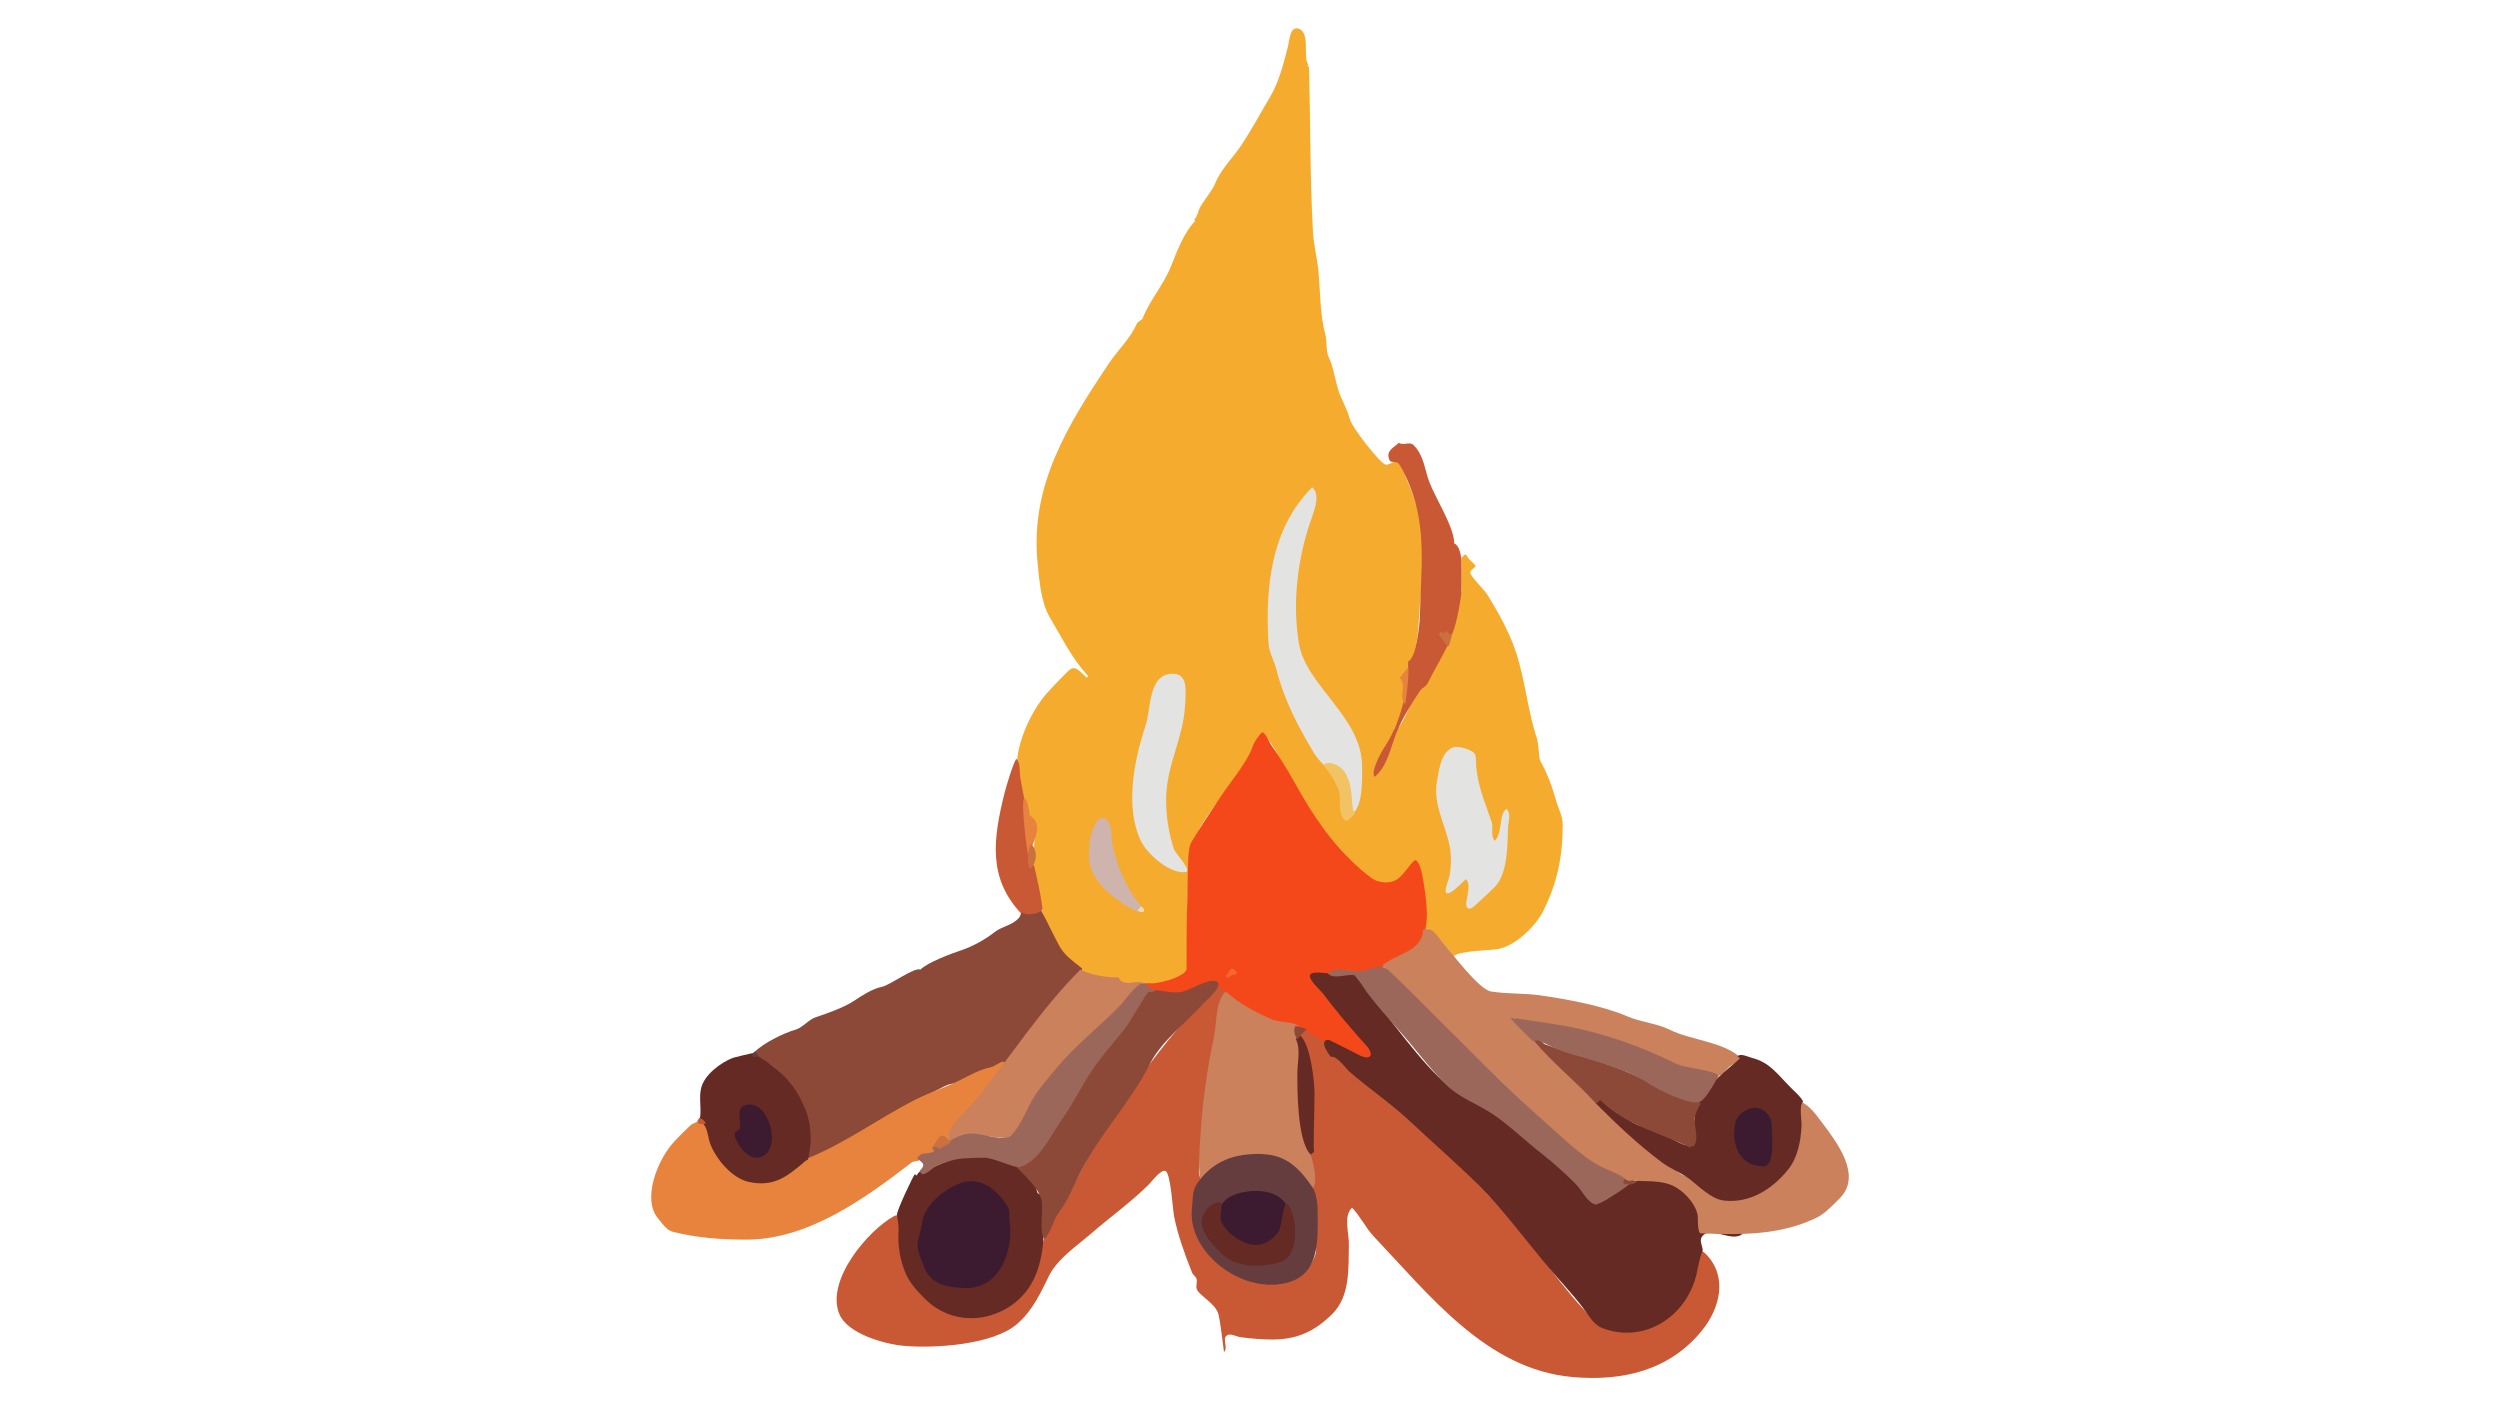 <?xml version="1.0" encoding="UTF-8" standalone="no"?>
<!DOCTYPE svg PUBLIC "-//W3C//DTD SVG 1.1//EN" "http://www.w3.org/Graphics/SVG/1.1/DTD/svg11.dtd">
<!-- Created with Vectornator (http://vectornator.io/) -->
<svg height="100%" stroke-miterlimit="10" style="fill-rule:nonzero;clip-rule:evenodd;stroke-linecap:round;stroke-linejoin:round;" version="1.1" viewBox="0 0 7680 4320" width="100%" xml:space="preserve" xmlns="http://www.w3.org/2000/svg" xmlns:xlink="http://www.w3.org/1999/xlink">
<defs/>
<g id="Ebene-1">
<g opacity="1">
<path d="M3669 674.557C3670.2 676.955 3670.2 676.955 3671.4 679.352C3636.96 713.797 3614.17 775.681 3597.08 818.409C3574.56 874.692 3533.22 920.507 3510.77 976.647C3507.41 985.041 3495.67 986.297 3491.59 995.827C3473.21 1038.7 3432.7 1076.96 3405.27 1118.1C3281.68 1303.5 3164.75 1490.05 3187.1 1724.68C3192.17 1777.9 3197.03 1849.92 3225.46 1897.3C3262.39 1958.84 3290.24 2019.15 3342.94 2077.12C3340.54 2079.51 3340.54 2079.51 3338.14 2081.91C3293.12 2036.88 3297.38 2045.95 3249.43 2093.9C3237.84 2105.49 3226.76 2117.61 3215.87 2129.86C3165.27 2186.78 3115.79 2295.72 3124.76 2372.01C3127.39 2394.32 3128.81 2456.48 3148.74 2463.12C3148.74 2491.59 3187.16 2522.72 3182.3 2551.83C3161.86 2674.51 3184.16 2794.68 3247.04 2899.47C3263.64 2927.14 3294.13 2973.09 3323.76 2985.78C3357.17 3000.1 3391.55 3000.3 3426.85 3007.36C3431.29 3008.25 3432.68 3014.44 3436.44 3016.95C3446.44 3023.61 3460.46 3018.02 3472.41 3019.35C3539.18 3026.77 3598.29 3030.12 3647.43 2980.99C3660.99 2967.42 3648.06 2942.62 3647.43 2923.45C3644.38 2832.01 3648.64 2741.55 3652.22 2650.13C3656.62 2537.86 3770.03 2441.56 3824.84 2345.64C3841.44 2316.59 3853.93 2278.2 3877.59 2254.53C3903.96 2272.12 3930.75 2327.28 3944.72 2355.23C3992.68 2451.16 4060.03 2546.81 4136.52 2630.95C4212.32 2714.32 4272.48 2756.68 4345.11 2647.73C4384.05 2673.69 4364.64 2827.24 4369.08 2853.92C4371.48 2868.29 4384.04 2850.16 4388.26 2853.92C4413.78 2876.6 4445.47 2908.55 4464.99 2937.83C4481.84 2920.98 4569.97 2919.84 4596.85 2916.25C4653.03 2908.76 4717.27 2845.64 4740.7 2798.77C4782.21 2715.75 4800.64 2636.07 4800.64 2532.65C4800.64 2507.84 4787.64 2484.74 4781.46 2463.12C4768.57 2418 4755.47 2379.89 4731.11 2336.05C4727.95 2330.35 4726.2 2282.94 4721.52 2268.92C4692.7 2182.46 4685.61 2089.26 4656.79 2002.79C4636.08 1940.66 4606.45 1888.53 4572.87 1832.57C4558 1807.77 4532.21 1788.38 4517.73 1763.04C4510.76 1750.83 4537.38 1743.25 4532.12 1736.67C4526.47 1729.61 4518.98 1724.21 4512.94 1717.49C4508.18 1712.21 4508.01 1706.63 4500.95 1703.1C4496.54 1707.51 4489.1 1711.25 4488.96 1717.49C4488.2 1751.04 4491.87 1784.74 4488.96 1818.18C4488.57 1822.69 4480.22 1823.33 4479.37 1827.77C4473.83 1856.86 4479.33 1883.03 4469.78 1911.69C4443.88 1989.39 4407.41 2057.98 4357.1 2122.67C4330.05 2157.45 4318.63 2213.88 4287.57 2244.94C4285.17 2242.55 4285.17 2242.55 4282.77 2240.15C4302.96 2199.78 4345.7 2123.26 4306.75 2084.31C4368.52 1991.65 4351.36 1929.88 4366.69 1813.39C4367.28 1808.9 4375.94 1808.31 4376.28 1803.8C4385.65 1679.56 4368.91 1583.61 4323.53 1477.73C4316.56 1461.46 4312.36 1438.87 4301.95 1424.99C4288.14 1406.57 4270.06 1430.12 4256.4 1427.38C4241.03 1424.31 4153.27 1314.56 4146.11 1285.93C4139.04 1257.65 4121.92 1230.15 4112.55 1202.02C4101.24 1168.1 4096.64 1127.05 4081.38 1096.52C4072.8 1079.36 4076.87 1048.03 4071.79 1029.39C4054.79 967.06 4056.33 898.615 4050.21 832.795C4047.01 798.414 4035.58 751.641 4033.43 712.918C4024.05 544.144 4025.89 376.257 4021.44 207.038C4021.38 204.778 4018.24 203.841 4016.65 202.243C4017.85 199.845 4017.85 199.845 4019.04 197.448C4000.88 179.288 4028.32 94.302 3985.48 87.161C3962.61 83.35 3960.71 126.291 3956.71 142.304C3944.03 193.007 3928.29 253.601 3901.56 298.144C3873.26 345.325 3844.62 399.15 3812.86 446.791C3788.7 483.026 3750.12 520.909 3733.74 561.873C3724.13 585.897 3702.24 610.365 3688.18 633.799C3680.4 646.779 3679.48 664.076 3669 674.557Z" fill="#f5ab2e" fill-rule="nonzero" opacity="1" stroke="none"/>
<path d="M3743.33 3024.14C3590.27 3177.2 3467.12 3347.02 3357.32 3530.02C3318.1 3595.39 3290.09 3669.22 3247.04 3726.62C3173.64 3824.48 3200.23 3978.38 3062.43 4033.51C2960.99 4074.08 2843.43 4013.76 2789.11 3923.22C2766.72 3885.91 2758.81 3825.32 2762.73 3784.16C2762.99 3781.49 2776.92 3719.01 2745.95 3736.21C2666.78 3780.19 2536.63 3932.16 2578.12 4035.9C2602.69 4097.33 2716.53 4128.66 2774.72 4134.2C2867.91 4143.08 3050.74 4131.84 3124.76 4067.07C3174.31 4023.72 3197.08 3970.4 3223.06 3918.42C3248.92 3866.7 3309.69 3826.09 3352.53 3788.96C3410.58 3738.65 3475.63 3692.23 3529.95 3637.91C3537.4 3630.46 3566.28 3591.55 3580.29 3597.15C3596.37 3603.58 3602.92 3717.47 3606.67 3736.21C3618.03 3793.02 3639.47 3852.99 3661.81 3908.83C3665.02 3916.86 3674.6 3921.92 3676.2 3930.41C3677.96 3939.84 3673.49 3949.98 3676.2 3959.18C3682.12 3979.32 3734.64 4003.55 3743.33 4038.3C3749.73 4063.92 3759.56 4152.83 3760.11 4153.38C3774.84 4138.66 3750.96 4109.7 3772.1 4100.64C3781.24 4096.72 3801.36 4106.69 3810.46 4107.83C3842.58 4111.84 3876.41 4115.02 3908.76 4115.02C3984.61 4115.02 4039.72 4089.55 4093.37 4035.9C4148.17 3981.1 4142.09 3895.7 4143.72 3824.92C4144.6 3786.44 4126.09 3737.06 4153.31 3709.84C4176.89 3733.43 4195.57 3772.34 4220.44 3798.55C4393.66 3981.13 4567.63 4206.31 4829.41 4230.1C4983.17 4244.08 5127.53 4210.71 5227.4 4088.65C5285.05 4018.2 5308.39 3920.29 5239.39 3851.29C5235.57 3847.48 5219.13 3834.04 5215.41 3848.9C5197.18 3921.84 5196.27 3964.37 5145.89 4023.92C5082.13 4099.26 4961.3 4119.84 4889.35 4047.89C4798.5 3957.04 4727.81 3844.29 4642.4 3748.2C4533.65 3625.85 4416.75 3512.11 4294.76 3402.95C4248.45 3361.52 4194.63 3329.8 4148.51 3287.87C4134.71 3275.32 4120.95 3262.7 4107.75 3249.51C4100.41 3242.17 4099.6 3236.8 4088.57 3242.32C4070.93 3224.68 4083.4 3220.37 4071.79 3208.75C4078.18 3199.16 4074.19 3203.16 4083.78 3196.77C4066.13 3179.11 4030.66 3179.61 4011.85 3160.8C4006.98 3163.24 3997.08 3164.35 3995.07 3170.39C3990.34 3184.57 4003.31 3205.25 4007.06 3218.34C4020.74 3266.22 4035.83 3312.67 4035.83 3362.2C4035.83 3412.55 4034.79 3462.9 4033.43 3513.24C4033.04 3527.81 4022.99 3541.37 4023.84 3551.6C4031.92 3648.58 4043.02 3739.78 4043.02 3839.31C4043.02 3861.95 4023.27 3892.62 4007.06 3908.83C3984.59 3931.3 3943.15 3936.89 3913.55 3940C3787.42 3953.28 3652.44 3830.27 3666.61 3709.84C3670.63 3675.66 3667.55 3651.35 3692.98 3625.92C3673.73 3606.68 3688.18 3571.63 3688.18 3544.41C3688.18 3517.62 3690.68 3491.71 3692.98 3465.29C3701.45 3367.82 3719.4 3280.37 3733.74 3187.18C3738.45 3156.52 3738.07 3126.71 3745.72 3096.07C3747.39 3089.4 3755.69 3085.86 3757.71 3079.29C3760.91 3068.9 3759.62 3055.8 3767.3 3048.12C3762.03 3037.57 3752.92 3030.54 3743.33 3024.14Z" fill="#c95834" fill-rule="nonzero" opacity="1" stroke="none"/>
<path d="M3527.55 3019.35C3522.75 3024.14 3522.75 3024.14 3517.96 3028.94C3555.33 3066.31 3629.19 3058.29 3678.59 3038.53C3693.62 3032.52 3709.92 3016.95 3726.54 3016.95C3728.95 3016.95 3815.34 3091.33 3836.83 3105.66C3880.73 3134.92 3941 3142.05 3987.88 3160.8C3999.31 3165.38 4000.6 3156.88 4009.45 3163.2C4038.96 3184.27 4166.96 3255.9 4210.85 3251.91C4231.57 3250.03 4180.19 3190.16 4179.68 3189.57C4138.21 3141.72 4099.29 3092.68 4059.8 3043.32C4055.48 3037.93 4018.1 3000.64 4033.43 2992.98C4047.03 2986.18 4063.8 2996.27 4078.98 2995.37C4110.93 2993.49 4142.89 2991.32 4174.88 2990.58C4234.73 2989.19 4311.21 2945.35 4354.7 2901.87C4400.2 2856.37 4379.72 2754.01 4371.48 2700.48C4369.39 2686.9 4362.51 2650.5 4349.9 2642.93C4342.47 2638.47 4323.84 2671.4 4301.95 2693.28C4278.16 2717.07 4237.06 2715.34 4210.85 2695.68C4125.84 2631.92 4051.42 2534.16 3999.86 2443.94C3970.79 2393.05 3943.53 2342.53 3906.36 2290.5C3896.56 2276.78 3893.28 2260.82 3879.99 2249.74C3875.58 2246.07 3853.25 2279.6 3851.22 2285.7C3832.89 2340.68 3784.29 2395.68 3750.52 2446.34C3718.91 2493.76 3686.95 2541.9 3659.41 2587.79C3652 2600.15 3650.34 2634.61 3649.82 2647.73C3648.35 2685.27 3648.74 2722.87 3647.43 2760.41C3644.9 2832.45 3645.03 2904.46 3645.03 2976.19C3645.03 3000.58 3544.8 3027.97 3527.55 3019.35Z" fill="#f5481a" fill-rule="nonzero" opacity="1" stroke="none"/>
<path d="M4088.57 3247.11C4104.03 3239.38 4135.81 3283.73 4146.11 3292.67C4207.45 3345.82 4273.86 3390.34 4333.12 3446.11C4402.24 3511.16 4474.58 3573.19 4541.71 3640.31C4616.86 3715.46 4680.03 3801.03 4747.9 3882.46C4784.92 3926.89 4825.04 3968.64 4860.58 4014.33C4877.26 4035.78 4894.48 4068.64 4920.52 4079.06C5039.81 4126.78 5165.26 4056.9 5205.82 3935.21C5216.27 3903.87 5216.97 3874.03 5229.8 3844.1C5234.07 3834.13 5219.25 3814.54 5227.4 3800.95C5251.74 3760.39 5322.1 3821.33 5354.47 3788.96C5352.87 3787.36 5351.94 3784.25 5349.68 3784.16C5309.75 3782.63 5269.73 3785.7 5229.8 3784.16C5227.54 3784.08 5225.63 3781.54 5225 3779.37C5217.08 3751.63 5221.27 3719.25 5203.43 3695.45C5161.77 3639.92 5117.38 3623.53 5047.59 3623.53C4996.23 3623.53 4929.93 3702.6 4901.34 3695.45C4880.86 3690.33 4859.59 3654.92 4846.19 3640.31C4815.11 3606.4 4782.67 3576.61 4747.9 3546.81C4696.46 3502.72 4643.75 3455 4587.26 3417.34C4553.5 3394.83 4514.58 3380.3 4481.77 3359.8C4398.08 3307.49 4301.19 3169.47 4237.22 3091.27C4232.17 3085.1 4160.67 2991.01 4158.1 2990.58C4133.66 2986.5 4108.55 2990.58 4083.78 2990.58C4078.52 2990.58 4023.84 2980.66 4023.84 2997.77C4023.84 3014.27 4055.59 3040.9 4064.6 3052.91C4099.49 3099.43 4136.79 3143.22 4174.88 3187.18C4181.13 3194.38 4213.43 3227.02 4210.85 3239.92C4207.99 3254.19 4185.7 3246.53 4177.28 3242.32C4168.16 3237.76 4084.49 3194.37 4081.38 3194.37C4048.46 3194.37 4084.07 3241.32 4088.57 3247.11Z" fill="#642a23" fill-rule="nonzero" opacity="1" stroke="none"/>
<path d="M3141.55 2798.77C3131.27 2809.05 3139.12 2812.39 3124.76 2825.15C3103.16 2844.35 3076.1 2846.82 3055.23 2863.51C3028.02 2885.28 2987.94 2907.52 2954.54 2918.65C2923.39 2929.03 2849.67 2956.38 2827.47 2978.59C2809.94 2969.83 2733.15 3026.7 2709.99 3031.34C2679.81 3037.37 2649.07 3057.56 2623.68 3074.49C2593.42 3094.66 2543.46 3112.42 2506.2 3124.84C2483.84 3132.29 2465.3 3157.07 2443.86 3163.2C2407.31 3173.64 2345.95 3203.57 2316.79 3232.73C2322.29 3238.23 2325.23 3239.83 2321.59 3247.11C2329.85 3255.38 2349.71 3261.17 2359.95 3266.29C2383.34 3277.99 2406.39 3303.96 2422.28 3323.84C2440.58 3346.71 2465.67 3382.22 2472.63 3407.75C2475.03 3416.54 2473.38 3427.68 2479.83 3434.12C2473.01 3447.75 2485.76 3503.36 2484.62 3520.43C2483.9 3531.3 2465.81 3556.58 2479.83 3563.59C2488.05 3567.7 2584.4 3511.3 2599.7 3503.65C2681.43 3462.79 2767.8 3395.65 2851.44 3362.2C2872.18 3353.9 2894.77 3338.16 2916.18 3331.03C2925.67 3327.86 2938.09 3329.39 2947.35 3323.84C2967.82 3311.55 3077 3263.99 3086.4 3268.69C3172.4 3182.69 3249.14 3074.52 3323.76 2978.59C3326.21 2975.44 3319.69 2971.5 3316.57 2969C3295.32 2952 3274.43 2936.96 3259.02 2913.86C3248.61 2898.24 3199.01 2794.97 3196.69 2793.98C3177.58 2785.79 3164.59 2821.82 3141.55 2798.77Z" fill="#8d4938" fill-rule="nonzero" opacity="1" stroke="none"/>
<path d="M4371.48 2856.32C4371.48 2924.1 4282.43 2930.98 4246.81 2966.6C4399.88 3119.68 4554.97 3268.64 4711.93 3417.34C4786.36 3487.85 4871.13 3577.4 4968.47 3616.33C5021.56 3637.57 5080.95 3619.13 5133.9 3640.31C5168.66 3654.21 5208.35 3694.94 5215.41 3733.81C5216.47 3739.62 5213.46 3788.53 5225 3788.96C5355.15 3793.78 5472.72 3794.57 5584.64 3738.61C5607.57 3727.14 5638.53 3694.3 5651.77 3681.07C5721.55 3611.28 5642.77 3509.24 5599.02 3450.9C5578.45 3423.48 5561.35 3398.51 5531.89 3383.77C5514.23 3401.44 5534.45 3462.8 5529.49 3489.27C5518.74 3546.61 5495.92 3587.57 5452.77 3630.72C5412.95 3670.54 5353.82 3685.86 5299.33 3685.86C5265.32 3685.86 5224.27 3640.96 5201.03 3623.53C5188.53 3614.15 5171.91 3613.07 5160.27 3604.35C5089.27 3551.1 5020.91 3498.42 4956.48 3436.52C4933.25 3414.2 4909.73 3392.17 4886.95 3369.39C4856.12 3338.55 4828.59 3304.99 4795.85 3275.88C4747.48 3232.9 4701.53 3168.25 4647.2 3132.03C4649.6 3129.63 4649.6 3129.63 4651.99 3127.24C4669.98 3145.23 4804.77 3155.4 4843.8 3163.2C4904.34 3175.31 4967.01 3194.74 5026.01 3218.34C5068.27 3235.25 5110.6 3262.59 5153.08 3271.09C5184.08 3277.29 5252.45 3311.58 5280.15 3304.65C5293.35 3301.35 5301.07 3287.24 5311.32 3278.28C5324.08 3267.11 5338.36 3263.23 5349.68 3251.91C5297.87 3200.1 5195.07 3196.18 5129.1 3163.2C5090.1 3143.7 5041.73 3140.48 4999.64 3122.44C4922.82 3089.52 4815.01 3069.69 4731.11 3057.71C4681.09 3050.56 4629.69 3053.99 4580.07 3045.72C4542.42 3039.45 4457.52 2924.25 4431.42 2894.68C4409.71 2870.07 4401.14 2846.43 4371.48 2856.32Z" fill="#ca815c" fill-rule="nonzero" opacity="1" stroke="none"/>
<path d="M2144.17 3443.71C2138.42 3449.46 2127 3451.66 2122.59 3455.7C2104.26 3472.5 2086.71 3490.17 2069.85 3508.45C2020.76 3561.63 1970.98 3684 2021.9 3743.4C2034.12 3757.67 2046.83 3779.01 2067.45 3784.16C2141.63 3802.71 2215.16 3808.14 2292.82 3808.14C2484.52 3808.14 2660.04 3679.28 2801.1 3570.78C2805.98 3567.03 2814.47 3567.92 2820.28 3565.99C2827.86 3563.46 2827.81 3550.92 2834.66 3546.81C2848.3 3538.62 2864.82 3550.21 2877.82 3537.22C2873.02 3532.42 2873.02 3532.42 2868.23 3527.63C2878.38 3507.33 2895.94 3476.49 2906.59 3508.45C2916.04 3508.45 2912.08 3510.14 2918.57 3503.65C2900.79 3485.86 2942.26 3453.39 2952.14 3441.31C2989.64 3395.48 3026.91 3350.16 3064.82 3304.65C3068.68 3300.03 3102.07 3265.59 3081.61 3261.5C3075.78 3260.33 3051.44 3277.23 3045.64 3278.28C3011.6 3284.47 2979.63 3302.9 2947.35 3319.04C2905.89 3339.77 2857.77 3355.44 2815.48 3376.58C2700.74 3433.95 2599.4 3510.96 2479.83 3558.79C2463.58 3565.29 2453.34 3584.05 2439.07 3594.76C2401.15 3623.19 2348.18 3640.38 2300.01 3625.92C2254.76 3612.35 2199.54 3564.5 2187.33 3515.64C2183.58 3500.67 2180.02 3469.94 2170.54 3458.1C2162.5 3448.05 2152.52 3452.06 2144.17 3443.71Z" fill="#e8833d" fill-rule="nonzero" opacity="1" stroke="none"/>
<path d="M2827.47 3597.15C2818.24 3606.38 2822.16 3601.53 2815.48 3611.54C2813.08 3609.14 2813.08 3609.14 2810.69 3606.74C2804.68 3612.75 2754.05 3720.95 2755.54 3731.42C2757.93 3748.11 2761.18 3764.93 2760.34 3781.76C2758.09 3826.76 2763.63 3866.71 2779.52 3906.44C2792.45 3938.76 2815.74 3964.23 2841.85 3990.35C2933.82 4082.32 3084.15 4063.03 3158.33 3959.18C3205.38 3893.31 3211.26 3793.22 3203.88 3719.43C3202.45 3705.11 3205.31 3690.59 3203.88 3676.27C3203.48 3672.29 3190.16 3667.21 3189.5 3666.68C3183.1 3661.56 3185.13 3650.75 3182.3 3645.11C3173 3626.5 3153.46 3600.3 3134.35 3587.56C3083.59 3553.72 2994.76 3539.42 2935.36 3556.4C2920.74 3560.57 2833.37 3603.05 2827.47 3597.15Z" fill="#642a23" fill-rule="nonzero" opacity="1" stroke="none"/>
<path d="M3764.91 3045.72C3732.65 3077.98 3738.43 3142.88 3728.94 3187.18C3708.3 3283.51 3694.8 3379.49 3688.18 3482.07C3686.33 3510.77 3677.68 3615.42 3690.58 3628.32C3749.02 3569.88 3858.72 3515.82 3942.32 3565.99C3978.86 3587.91 4004.79 3619.49 4031.03 3652.3C4064.12 3619.21 3998.4 3476.55 3995.07 3436.52C3991.33 3391.61 3987.88 3345.47 3987.88 3299.86C3987.88 3267.11 3998.61 3194.25 3980.68 3158.41C3984.28 3154.81 3984.28 3154.81 3987.88 3151.21C3975.31 3138.64 3928.27 3140.39 3908.76 3132.03C3857.26 3109.96 3809.64 3084.87 3764.91 3045.72Z" fill="#ca815c" fill-rule="nonzero" opacity="1" stroke="none"/>
<path d="M5337.69 3244.72C5341.29 3248.31 5341.29 3248.31 5344.88 3251.91C5333.18 3263.61 5205.76 3362.07 5220.21 3390.97C5202.65 3408.52 5208.69 3437.5 5201.03 3460.49C5199.6 3464.78 5192.25 3465.64 5191.44 3470.08C5188.57 3485.89 5201.01 3510.85 5186.64 3518.04C5174.99 3523.86 5115.32 3485.97 5102.73 3479.68C5080.95 3468.79 5055.2 3465.46 5030.8 3455.7C5001.33 3443.91 4942.46 3396.47 4915.72 3374.18C4908.53 3381.38 4908.53 3381.38 4901.34 3388.57C4966.44 3453.67 5031.64 3515.67 5105.13 3570.78C5131.45 3590.52 5164.23 3602.52 5189.04 3621.13C5218.96 3643.57 5256.54 3684.01 5296.93 3688.26C5375.67 3696.55 5444.55 3653.59 5493.53 3592.36C5523.09 3555.4 5532.52 3502.3 5534.29 3458.1C5535.05 3439.09 5526.05 3396.81 5539.08 3383.77C5531.29 3368.19 5515.1 3354.99 5503.12 3343.02C5458.41 3298.31 5437.15 3263.59 5380.84 3249.51C5370.28 3246.87 5347.64 3234.77 5337.69 3244.72Z" fill="#642a23" fill-rule="nonzero" opacity="1" stroke="none"/>
<path d="M3829.64 3546.81C3766.9 3553.36 3714.2 3580.91 3676.2 3637.91C3662.37 3658.65 3664.62 3685.96 3661.81 3709.84C3646.43 3840.53 3798.84 3963.93 3932.73 3944.8C4058.41 3926.84 4047.81 3814.46 4047.81 3712.24C4047.81 3697.02 4042.33 3663.26 4033.43 3649.9C3976.25 3564.13 3926.9 3536.65 3829.64 3546.81Z" fill="#653d3f" fill-rule="nonzero" opacity="1" stroke="none"/>
<path d="M3122.37 3585.17C3146.97 3609.77 3191.09 3649.9 3199.09 3685.86C3206.19 3717.83 3190.6 3787.66 3208.68 3805.74C3230.65 3783.76 3233.85 3750.6 3251.83 3726.62C3279.36 3689.92 3298.15 3643.57 3318.96 3601.95C3377.94 3483.99 3474.43 3384.53 3532.34 3268.69C3567.88 3197.62 3645.27 3141.19 3697.77 3081.68C3704.03 3074.59 3763.58 3025.53 3736.13 3014.55C3710.09 3004.14 3654.47 3044.67 3623.45 3048.12C3590.89 3051.74 3556.44 3037.07 3525.15 3043.32C3517.15 3044.92 3507.42 3072.88 3503.57 3079.29C3484.31 3111.4 3461.06 3145.1 3436.44 3175.19C3388.57 3233.7 3343.52 3292.5 3304.58 3357.4C3267.34 3419.46 3230.85 3498.26 3177.51 3551.6C3161.14 3567.97 3136.34 3571.19 3122.37 3585.17Z" fill="#8d4938" fill-rule="nonzero" opacity="1" stroke="none"/>
<path d="M4078.98 2990.58C4097.66 3009.26 4131.78 2993.05 4158.1 2995.37C4167.16 2996.17 4193.92 3041.54 4198.86 3048.12C4231.43 3091.55 4268.43 3132.08 4304.35 3172.79C4350.85 3225.49 4390.97 3280.99 4441.01 3331.03C4482.33 3372.35 4536.76 3390.06 4584.86 3422.13C4637.69 3457.35 4683.54 3503.14 4733.51 3542.01C4770.92 3571.1 4807.99 3604.5 4841.4 3637.91C4858.35 3654.87 4876.21 3694.66 4901.34 3700.25C4911.67 3702.55 4992.05 3650.3 5002.03 3640.31C4996.04 3634.32 4996.04 3634.32 4990.05 3628.32C4992.44 3625.92 4992.44 3625.92 4994.84 3623.53C4978.67 3607.36 4941.41 3595.61 4920.52 3585.17C4867.85 3558.83 4815.56 3508.92 4771.87 3470.08C4630.16 3344.12 4493.42 3206.02 4359.49 3072.09C4329.93 3042.53 4299.89 3013.09 4268.39 2983.39C4236.88 2953.68 4214.84 2981.68 4177.28 2983.39C4144.46 2984.88 4102.21 2967.35 4078.98 2990.58Z" fill="#9b675b" fill-rule="nonzero" opacity="1" stroke="none"/>
<path d="M2151.36 3441.31C2159.55 3441.31 2155.03 3440.18 2163.35 3448.51C2162.15 3450.9 2162.15 3450.9 2160.95 3453.3C2173.89 3466.24 2175.24 3497.42 2182.53 3515.64C2201.49 3563.04 2249.38 3619.47 2300.01 3630.72C2377.79 3648 2419.83 3613.3 2475.03 3565.99C2477.22 3564.11 2481.52 3563.99 2482.22 3561.19C2503.94 3474.3 2481.65 3394.44 2427.08 3326.23C2392.3 3282.76 2356.14 3260.35 2312 3235.13C2311.84 3235.04 2256.85 3247.71 2252.06 3249.51C2215.6 3263.18 2163.63 3301.06 2153.76 3343.02C2147.35 3370.25 2153.79 3399.05 2151.36 3426.93C2150.04 3442.14 2146.29 3426.1 2151.36 3441.31Z" fill="#642a23" fill-rule="nonzero" opacity="1" stroke="none"/>
<path d="M3318.96 2978.59C3198.83 3098.72 3102.9 3247.47 2997.69 3378.98C2972.01 3411.08 2891.92 3470.85 2918.57 3510.84C2959.09 3470.33 3051.78 3496.46 3100.79 3496.46C3102.57 3496.46 3104.24 3495.24 3105.58 3494.06C3135.21 3468.13 3149.21 3424.54 3167.92 3393.36C3189.41 3357.55 3218.06 3322.76 3244.64 3290.27C3310.54 3209.72 3389.41 3145.5 3462.82 3072.09C3473.04 3061.87 3491.41 3035.65 3501.18 3028.94C3506.61 3025.2 3515.7 3028.8 3520.36 3024.14C3500.38 3004.16 3447.71 3036.36 3436.44 3002.57C3397.95 3002.57 3354.06 2996.14 3318.96 2978.59Z" fill="#ca815c" fill-rule="nonzero" opacity="1" stroke="none"/>
<path d="M4031.03 1496.91C3903.59 1624.36 3886.71 1805.48 3896.77 1976.42C3898.42 2004.43 3914.26 2029.59 3920.74 2055.54C3943.57 2146.83 3985.74 2228.6 4035.83 2312.07C4042.36 2322.97 4058.27 2342.81 4066.99 2350.44C4075.74 2358.09 4110.41 2344.89 4124.54 2369.62C4147.22 2409.31 4147.01 2436.45 4150.91 2487.09C4151.08 2489.35 4153.9 2490.53 4155.7 2491.89C4157.13 2492.96 4158.9 2493.49 4160.5 2494.29C4187.29 2467.49 4184.47 2383.8 4184.47 2355.23C4184.47 2202.48 4012.14 2107.61 3990.27 1976.42C3970.16 1855.75 3984.95 1723.88 4023.84 1607.2C4032.81 1580.29 4060.02 1521.11 4031.03 1496.91Z" fill="#e3e3e2" fill-rule="nonzero" opacity="1" stroke="none"/>
<path d="M4297.16 1360.25C4281.5 1375.91 4256.05 1384.21 4268.39 1413C4273.37 1424.62 4288.17 1413.75 4297.16 1424.99C4308.45 1439.1 4323.39 1473.79 4330.72 1492.12C4383.66 1624.47 4364.96 1751.22 4361.89 1892.51C4361.32 1918.73 4350.17 2023.48 4325.93 2031.56C4325.93 2124.79 4301.98 2222.12 4251.6 2297.69C4241.83 2312.35 4209.42 2372.98 4222.83 2386.4C4263.79 2353.63 4272.98 2290.17 4292.36 2244.94C4309.93 2203.95 4337.2 2159.71 4361.89 2122.67C4368.86 2112.21 4380.11 2110.22 4385.87 2098.69C4405.5 2059.43 4428.29 2021.03 4448.2 1981.21C4439.18 1972.2 4444.53 1963.16 4436.22 1954.84C4433.82 1956.04 4433.82 1956.04 4431.42 1957.24C4427.82 1953.64 4427.82 1953.64 4424.23 1950.05C4426.63 1947.65 4426.63 1947.65 4429.02 1945.25C4431.42 1947.65 4431.42 1947.65 4433.82 1950.05C4438.61 1946.45 4438.61 1946.45 4443.41 1942.85C4449.4 1948.85 4449.4 1948.85 4455.4 1954.84C4470.96 1944.47 4488.34 1836.93 4488.96 1822.98C4490.49 1788.65 4489.71 1754.24 4488.96 1719.88C4488.62 1704.17 4482.2 1674.48 4467.38 1669.53C4467.38 1619.11 4409.38 1530.04 4390.66 1480.13C4376.17 1441.49 4374.21 1398.94 4342.71 1367.45C4330.24 1354.98 4311.91 1370.09 4297.16 1360.25Z" fill="#c95834" fill-rule="nonzero" opacity="1" stroke="none"/>
<path d="M3520.36 3019.35C3515.7 3024.01 3506.66 3020.49 3501.18 3024.14C3476.44 3040.63 3457.38 3072.73 3436.44 3093.67C3371.3 3158.81 3298.45 3216.24 3239.84 3287.87C3213.34 3320.26 3182.01 3355.6 3163.12 3393.36C3148.62 3422.38 3130.32 3464.53 3105.58 3489.27C3087.9 3506.94 3013.23 3482.07 2985.71 3482.07C2950.51 3482.07 2913.47 3505.68 2887.41 3525.23C2878.75 3518.73 2869.51 3515.46 2863.43 3527.63C2867.03 3531.22 2867.03 3531.22 2870.62 3534.82C2855.27 3550.17 2831 3532.55 2817.88 3558.79C2830.42 3571.33 2847.92 3574.3 2825.07 3597.15C2830.36 3604.2 2829.41 3608.27 2837.06 3606.74C2851.73 3603.81 2865.43 3586.28 2880.21 3580.37C2904.67 3570.59 2930.76 3560.47 2959.33 3558.79C2980.89 3557.53 3002.47 3556.4 3024.07 3556.4C3052.48 3556.4 3119.27 3590.19 3134.35 3585.17C3194.84 3565 3228.23 3486.34 3263.82 3436.52C3302.88 3381.83 3330 3319.51 3371.71 3263.9C3400.03 3226.14 3431.4 3190.92 3460.42 3153.61C3468.49 3143.24 3522.69 3049.74 3527.55 3048.12C3534.54 3045.79 3543.92 3048.53 3549.13 3043.32C3539.89 3034.08 3533.77 3039.95 3522.75 3028.94C3525.15 3026.54 3525.15 3026.54 3527.55 3024.14C3523.95 3021.75 3523.95 3021.75 3520.36 3019.35Z" fill="#9b675b" fill-rule="nonzero" opacity="1" stroke="none"/>
<path d="M2964.13 3630.72C2915.7 3641.35 2843.3 3696.37 2834.66 3748.2C2831.17 3769.11 2825.45 3789.85 2820.28 3810.54C2813.6 3837.24 2829.51 3864.61 2837.06 3887.26C2857.72 3949.24 2915.88 3956.78 2978.51 3956.78C2987.65 3956.78 3000.81 3952.55 3009.68 3949.59C3088.75 3923.24 3113.28 3814.49 3100.79 3745.8C3099.67 3739.64 3102.83 3720.23 3098.39 3712.24C3069.5 3660.23 3019.5 3618.57 2964.13 3630.72Z" fill="#3c1a2f" fill-rule="nonzero" opacity="1" stroke="none"/>
<path d="M4503.35 2700.48C4526.7 2723.83 4488.48 2786.69 4512.94 2791.58C4521.55 2793.3 4541.02 2772.61 4546.5 2767.61C4561.95 2753.5 4577.26 2739.24 4592.06 2724.45C4633.87 2682.64 4630.58 2585.72 4632.81 2539.84C4633.55 2524.79 4643.15 2499.82 4628.02 2484.7C4603.51 2501.04 4616.83 2558.22 4592.06 2583C4578.1 2569.04 4588.35 2543.11 4582.46 2525.46C4563.08 2467.3 4539.68 2417.62 4534.51 2350.44C4533.72 2340.05 4535.06 2329.26 4532.12 2319.27C4527.15 2302.38 4476.89 2290.83 4464.99 2295.29C4425.07 2310.26 4421.08 2366.17 4414.64 2398.39C4400.7 2468.05 4440.17 2533.25 4453 2597.38C4458.85 2626.62 4458.36 2661.37 4453 2690.89C4451.84 2697.27 4434.48 2740.06 4443.41 2743.63C4458.15 2749.53 4493.51 2708.34 4503.35 2700.48Z" fill="#e3e3e2" fill-rule="nonzero" opacity="1" stroke="none"/>
<path d="M3597.08 2069.92C3526.98 2075.43 3537.22 2175.17 3517.96 2232.96C3483.29 2336.97 3454.97 2483.39 3505.97 2585.39C3525.67 2624.78 3594.42 2685.79 3642.63 2678.9C3662.77 2676.02 3610.21 2620 3606.67 2609.37C3589.88 2559 3580.61 2500.06 3582.69 2443.94C3586.31 2346.21 3634.15 2267.99 3640.23 2170.62C3643.46 2118.99 3650.2 2065.75 3597.08 2069.92Z" fill="#e3e3e2" fill-rule="nonzero" opacity="1" stroke="none"/>
<path d="M4711.93 3196.77C4769.98 3266.42 4842.97 3323.45 4903.73 3390.97C4909.73 3384.97 4909.73 3384.97 4915.72 3378.98C4994.54 3457.79 5099.34 3479.18 5191.44 3525.23C5193.84 3522.83 5193.84 3522.83 5196.23 3520.43C5198.63 3521.63 5198.63 3521.63 5201.03 3522.83C5221.4 3502.46 5205.07 3465.32 5205.82 3436.52C5206.12 3425.12 5218.13 3397.84 5225 3390.97C5212.39 3374.15 5157.8 3369.36 5136.3 3362.2C5106.65 3352.31 5076.47 3329.89 5049.98 3316.64C4977.64 3280.47 4908.97 3258.88 4834.21 3237.52C4804.77 3229.11 4776.72 3218.36 4747.9 3208.75C4738.77 3205.71 4735.43 3195.39 4726.32 3191.97C4717.7 3188.74 4716.7 3192 4711.93 3196.77Z" fill="#8d4938" fill-rule="nonzero" opacity="1" stroke="none"/>
<path d="M4640.01 3127.24C4660.2 3151.47 4684.93 3174.56 4707.14 3196.77C4713.2 3202.83 4718.28 3193.32 4726.32 3196.77C4758.91 3210.73 4787.95 3227.05 4824.62 3237.52C4904.18 3260.26 4998.54 3283.94 5069.16 3331.03C5096.85 3349.49 5183.85 3391.83 5217.81 3386.17C5239.03 3382.63 5268.85 3321.6 5280.15 3304.65C5261.38 3285.88 5177.7 3282.2 5145.89 3266.29C5039.15 3212.93 4913.39 3169.2 4791.05 3148.82C4769.49 3145.22 4642.04 3125.2 4640.01 3127.24Z" fill="#9b675b" fill-rule="nonzero" opacity="1" stroke="none"/>
<path d="M3122.37 2331.26C3113.78 2339.84 3090.77 2416.88 3086.4 2434.35C3050.62 2577.48 3034.52 2696.92 3136.75 2805.97C3139.15 2804.77 3139.15 2804.77 3141.55 2803.57C3151.73 2813.75 3194.27 2808.4 3201.48 2793.98C3205.67 2785.6 3177.42 2657.23 3175.11 2654.92C3171.51 2658.52 3171.51 2658.52 3167.92 2662.12C3158.75 2652.94 3158.33 2623.45 3158.33 2609.37C3158.33 2588.59 3158.98 2567.8 3158.33 2547.03C3156.61 2492.03 3143.21 2441.95 3134.35 2388.8C3131.37 2370.91 3135.69 2344.58 3122.37 2331.26Z" fill="#c95834" fill-rule="nonzero" opacity="1" stroke="none"/>
<path d="M3839.23 3659.49C3677.55 3675.91 3746.83 3829.72 3877.59 3829.72C3895.91 3829.72 3920.75 3803.33 3930.34 3791.35C3933.92 3786.87 3953.13 3703.27 3949.52 3697.85C3925.63 3662.02 3876.31 3655.73 3839.23 3659.49Z" fill="#3c1a2f" fill-rule="nonzero" opacity="1" stroke="none"/>
<path d="M3951.91 3695.45C3938.97 3708.4 3938.73 3769.78 3925.54 3786.56C3877.08 3848.23 3816.62 3826.29 3769.7 3779.37C3764.23 3773.9 3752.21 3756.63 3750.52 3748.2C3746.89 3730.07 3755.89 3709.16 3750.52 3693.06C3728.33 3693.06 3712.31 3704.8 3700.17 3724.22C3670.55 3771.61 3724.39 3822.77 3752.92 3851.29C3798.24 3896.62 3880.97 3894.12 3937.53 3875.27C3991.78 3857.18 3988.14 3731.68 3951.91 3695.45Z" fill="#642a23" fill-rule="nonzero" opacity="1" stroke="none"/>
<path d="M3493.98 2801.17C3501.18 2793.98 3501.18 2793.98 3508.37 2786.79C3460.96 2734.11 3431.85 2660.61 3417.26 2594.98C3411.81 2570.45 3419.97 2526.81 3393.29 2513.47C3368.43 2501.04 3348.8 2568.06 3347.73 2583C3346.59 2598.96 3345.34 2614.94 3345.34 2630.95C3345.34 2710.53 3433.35 2770.86 3493.98 2801.17Z" fill="#cfb3ad" fill-rule="nonzero" opacity="1" stroke="none"/>
<path d="M5388.04 3402.95C5367.32 3404.85 5336.24 3422.21 5330.5 3450.9C5318.64 3510.2 5339.83 3582.77 5416.81 3582.77C5451.6 3582.77 5444.28 3505.56 5443.18 3458.1C5442.41 3424.81 5413.2 3400.66 5388.04 3402.95Z" fill="#3c1a2f" fill-rule="nonzero" opacity="1" stroke="none"/>
<path d="M3992.67 3179.98C3986.68 3185.98 3986.68 3185.98 3980.68 3191.97C3996.43 3223.45 3985.48 3262.26 3985.48 3297.46C3985.48 3339.74 3984.01 3504.58 4026.24 3546.81C4042.41 3534.67 4035.44 3543.9 4035.83 3515.64C4036.52 3465.29 4036.92 3414.93 4038.22 3364.59C4039.12 3330.16 4026.78 3205.56 3992.67 3179.98Z" fill="#642a23" fill-rule="nonzero" opacity="1" stroke="none"/>
<path d="M2297.61 3393.36C2260.73 3399.08 2273.64 3426.87 2273.64 3462.89C2273.64 3473.38 2254.49 3475.03 2256.85 3486.87C2263.18 3518.47 2302.4 3568.39 2338.37 3554C2404.24 3527.65 2360.93 3383.55 2297.61 3393.36Z" fill="#3c1a2f" fill-rule="nonzero" opacity="1" stroke="none"/>
<path d="M4064.6 2350.44C4082.65 2368.49 4111.49 2414.97 4114.95 2439.14C4119.19 2468.88 4108.84 2504.61 4136.52 2523.06C4143.25 2516.34 4160.62 2505.8 4162.9 2496.69C4165.92 2484.6 4157.62 2501.29 4155.7 2484.7C4150.32 2438.02 4153.97 2406.57 4129.33 2369.62C4117.71 2352.18 4081.59 2333.44 4064.6 2350.44Z" fill="#f1c365" fill-rule="nonzero" opacity="1" stroke="none"/>
<path d="M3146.34 2451.13C3135.24 2462.24 3155 2627.62 3160.73 2633.34C3167.17 2626.9 3165.04 2615.62 3167.92 2606.97C3175.58 2584 3196.21 2547.84 3179.91 2520.66C3176.45 2514.91 3164.97 2506.46 3163.12 2499.08C3159.68 2485.3 3158.32 2459.12 3146.34 2451.13Z" fill="#e8833d" fill-rule="nonzero" opacity="1" stroke="none"/>
<path d="M4325.93 2050.74C4315.11 2061.56 4309.25 2072.22 4299.56 2081.91C4324.18 2106.54 4294.03 2141.12 4316.34 2163.43C4319.16 2160.61 4330.46 2055.28 4325.93 2050.74Z" fill="#e8833d" fill-rule="nonzero" opacity="1" stroke="none"/>
<path d="M3167.92 2592.59C3157.62 2602.88 3151.88 2655.67 3165.52 2669.31C3185.09 2649.73 3188.94 2613.6 3167.92 2592.59Z" fill="#ca713e" fill-rule="nonzero" opacity="1" stroke="none"/>
<path d="M2868.23 3520.43C2870.62 3522.83 2870.62 3522.83 2873.02 3525.23C2875.42 3524.03 2875.42 3524.03 2877.82 3522.83C2881.41 3526.43 2881.41 3526.43 2885.01 3530.02C2895.82 3521.92 2912.42 3517 2920.97 3508.45C2895.62 3483.09 2890.07 3476.74 2868.23 3520.43Z" fill="#ca713e" fill-rule="nonzero" opacity="1" stroke="none"/>
<path d="M4443.41 1938.06C4439.81 1941.66 4439.81 1941.66 4436.22 1945.25C4427.28 1939.3 4424.24 1940.42 4419.43 1950.05C4434.13 1964.74 4434.76 1972.56 4448.2 1986.01C4455.34 1978.87 4455.18 1964.87 4460.19 1954.84C4451.8 1946.45 4451.8 1946.45 4443.41 1938.06Z" fill="#ca713e" fill-rule="nonzero" opacity="1" stroke="none"/>
<path d="M3980.68 3151.21C3971.77 3160.13 3977.02 3183.51 3985.48 3191.97C3995.86 3181.59 4002.02 3171.35 4014.25 3163.2C4005.27 3154.22 3991.83 3158.64 3980.68 3151.21Z" fill="#8d4938" fill-rule="nonzero" opacity="1" stroke="none"/>
<path d="M3764.91 2997.77C3768.5 3001.37 3768.5 3001.37 3772.1 3004.96C3779.1 2999.71 3785.14 2991.11 3793.68 2995.37C3797.27 2991.78 3797.27 2991.78 3800.87 2988.18C3777.67 2959.19 3780.48 2987.39 3764.91 2997.77Z" fill="#fa6633" fill-rule="nonzero" opacity="1" stroke="none"/>
<path d="M4992.44 3621.13C4969.92 3643.65 5016.04 3643.09 5028.41 3630.72C5017.49 3619.81 5003.36 3632.04 4992.44 3621.13Z" fill="#8d4938" fill-rule="nonzero" opacity="1" stroke="none"/>
<path d="M2148.97 3434.12C2132.25 3450.83 2154.38 3457.79 2168.15 3450.9C2165.17 3444.95 2162.28 3439.71 2148.97 3434.12Z" fill="#c95834" fill-rule="nonzero" opacity="1" stroke="none"/>
<path d="M3505.97 2784.39C3499.98 2790.38 3499.98 2790.38 3493.98 2796.38C3505.59 2807.98 3527.34 2800.96 3505.97 2784.39Z" fill="#efdcae" fill-rule="nonzero" opacity="1" stroke="none"/>
<path d="M2319.19 3230.33C2303.21 3238.32 2313.82 3257.28 2328.78 3242.32C2324.87 3234.49 2327.65 3238.79 2319.19 3230.33Z" fill="#653d3f" fill-rule="nonzero" opacity="1" stroke="none"/>
</g>
</g>
</svg>
